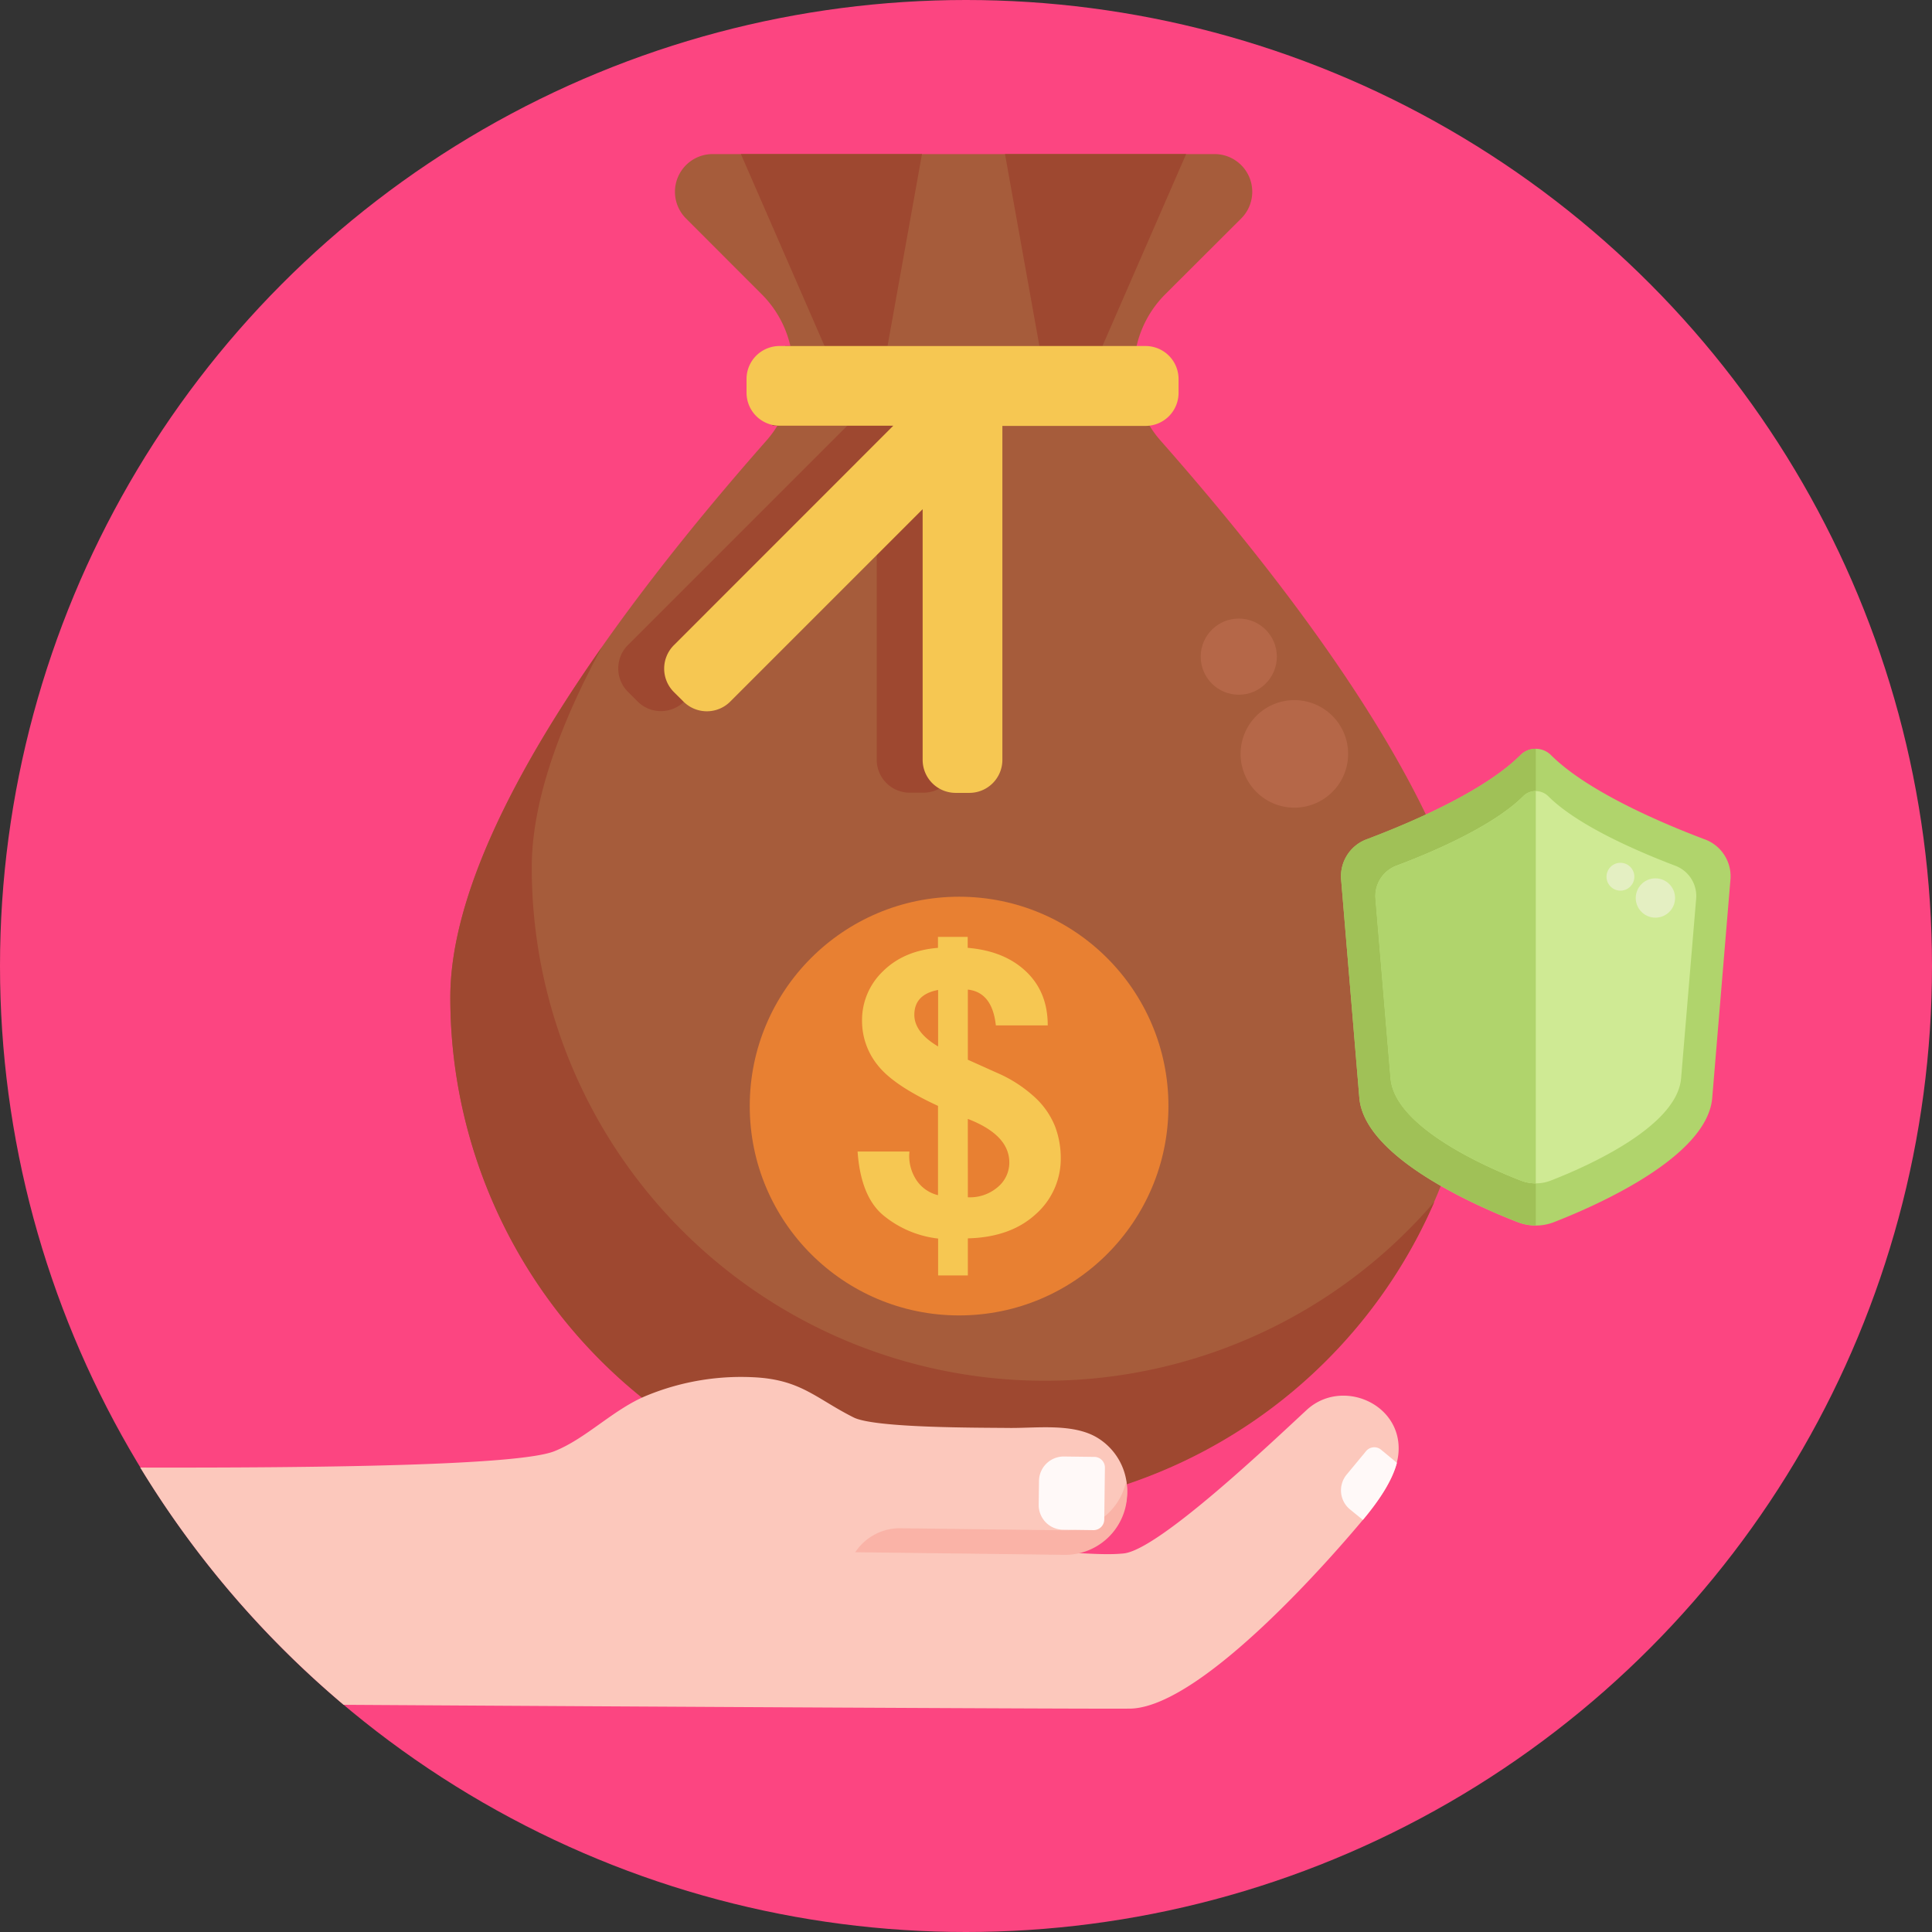 <svg xmlns="http://www.w3.org/2000/svg" viewBox="0 0 512 512"><rect x="0" y="0" width="512" height="512" fill="#333333" stroke="none"/><defs><style>.cls-1{fill:#fc4581;}.cls-2{fill:#a65c3b;}.cls-3{fill:#9e4830;}.cls-4{fill:#f6c752;}.cls-5{fill:#b56748;}.cls-6{fill:#e88032;}.cls-7{fill:#fcc8bc;}.cls-8{fill:#fab3a7;}.cls-9{fill:#fff9f8;}.cls-10{fill:#b0d46c;}.cls-11{fill:#a0c157;}.cls-12{fill:#cfea94;}.cls-13{fill:#e4efc2;}</style></defs><title>Insurance</title><g id="BULINE"><circle class="cls-1" cx="256" cy="256" r="256"/></g><g id="Icons"><path class="cls-2" d="M308.79,78,329,57.83a10,10,0,0,0-7.05-17H188.73a10,10,0,0,0-7,17L201.88,78a28.35,28.35,0,0,1,1.19,38.81c-38.33,43.46-83.73,104.08-83.73,147.48a136,136,0,1,0,272,0c0-43.4-45.4-104-83.74-147.48A28.35,28.35,0,0,1,308.79,78Z"/><path class="cls-3" d="M300.16,100.45v3.62a8.25,8.25,0,0,1-.09,1.22,8.75,8.75,0,0,1-8.66,7.53H253.47v88.5a8.75,8.75,0,0,1-8.75,8.75h-3.63a8.75,8.75,0,0,1-8.75-8.75V134.89l-51,51a8.75,8.75,0,0,1-12.38,0l-2.56-2.56a8.77,8.77,0,0,1,0-12.38l58.15-58.15H204.67a28.32,28.32,0,0,0,3.42-21.12h83.32a8.74,8.74,0,0,1,8.75,8.75Z"/><path class="cls-3" d="M380.13,318.48a136,136,0,0,1-260.79-54.16c0-27,17.59-60.71,40.14-92.78-11.24,20.75-18.56,40.94-18.56,58.36a136,136,0,0,0,239.21,88.58Z"/><path class="cls-3" d="M314.34,40.82,290.11,96.4A7.42,7.42,0,0,1,276,94.74l-9.67-53.92Z"/><path class="cls-3" d="M196.34,40.82,220.56,96.4a7.42,7.42,0,0,0,14.1-1.66l9.68-53.92Z"/><path class="cls-4" d="M303.59,91.7h-97a8.74,8.74,0,0,0-8.75,8.75v3.62a8.75,8.75,0,0,0,8.75,8.75h30.14L178.57,171a8.77,8.77,0,0,0,0,12.38l2.57,2.56a8.76,8.76,0,0,0,12.37,0l51-51v66.43a8.75,8.75,0,0,0,8.75,8.75h3.63a8.75,8.75,0,0,0,8.75-8.75v-88.5h37.94a8.75,8.75,0,0,0,8.75-8.75v-3.62A8.75,8.75,0,0,0,303.59,91.7Z"/><circle class="cls-5" cx="343.02" cy="199.79" r="14.25"/><circle class="cls-5" cx="328.29" cy="174.02" r="10.09"/><circle class="cls-6" cx="254.17" cy="293.12" r="55.48"/><path class="cls-4" d="M256.49,338h-7.88v-9.77A27.76,27.76,0,0,1,234,322q-5.9-5-6.73-16.83H241c0,.41-.05.71-.05.89a11.64,11.64,0,0,0,2,6.81,9.54,9.54,0,0,0,5.63,3.86V293.07q-11.84-5.47-16-10.81a18.62,18.62,0,0,1-4.13-11.69A17.89,17.89,0,0,1,234,257.39q5.53-5.47,14.57-6.2v-2.9h7.88v2.9q9.7.8,15.46,6.26t5.75,14.29H263.91q-.95-8.76-7.42-9.49v18.59l7.59,3.41a35.66,35.66,0,0,1,10.24,6.61,21.15,21.15,0,0,1,5.31,7.73,23.6,23.6,0,0,1,1.48,8.15,19.59,19.59,0,0,1-6.68,15.08q-6.66,6.07-17.94,6.36Zm-7.88-75.65q-6.3,1.18-6.3,6.59,0,4.64,6.3,8.38Zm7.88,54.94a11.3,11.3,0,0,0,7.9-2.68,8.43,8.43,0,0,0,3.09-6.53q0-7.32-11-11.56Z"/><path class="cls-7" d="M370.65,384.37a14.94,14.94,0,0,1-.48,3.25c-1.24,4.84-4.72,10.07-9,15.17-7.28,8.72-42,49-61.22,50-3.24.17-129.9-.51-208.88-1a257.2,257.2,0,0,1-53.9-62.87c46,.09,100.06-.47,109.74-4.33,8.56-3.41,15.73-11.23,24.65-14.82a65.77,65.77,0,0,1,29.22-4.72c11.72.83,15.74,5.72,25.45,10.59,5.64,2.83,33.34,2.69,41.08,2.78,7.28.09,17.12-1.34,23.59,2.65a16.42,16.42,0,0,1-8.61,30.4c5,.08,10.52.71,15.48.21,9.26-.92,39.14-29.35,48.55-38.06C355.44,365.26,371.11,371.74,370.65,384.37Z"/><path class="cls-8" d="M298.71,395.83a16.43,16.43,0,0,1-16.65,16.22l-55.44-.7c.21-.28.44-.56.65-.85A14.15,14.15,0,0,1,238.74,405l43.41.55A16.41,16.41,0,0,0,298,394.19a12.92,12.92,0,0,0,.44-1.62A16,16,0,0,1,298.71,395.83Z"/><path class="cls-9" d="M281.89,386h8.05a2.82,2.82,0,0,1,2.82,2.82v13.77a2.82,2.82,0,0,1-2.82,2.82h-8.05a6.55,6.55,0,0,1-6.55-6.55v-6.31A6.55,6.55,0,0,1,281.89,386Z" transform="translate(5.03 -3.57) rotate(0.73)"/><path class="cls-9" d="M361.18,402.79,357.75,400a6.54,6.54,0,0,1-.87-9.22l5.13-6.2a2.82,2.82,0,0,1,4-.38l4.19,3.47C368.93,392.46,365.45,397.69,361.18,402.79Z"/><path class="cls-10" d="M458.6,232.94l-4.84,58c-1.3,15.58-30.27,28.39-41.94,32.94a13.33,13.33,0,0,1-9.63,0c-11.68-4.55-40.65-17.36-41.95-32.94l-4.84-58a10.44,10.44,0,0,1,6.92-10.55c10.95-4.13,31-12.58,40.67-22.32a5.72,5.72,0,0,1,8,0c9.72,9.74,29.72,18.19,40.67,22.32A10.44,10.44,0,0,1,458.6,232.94Z"/><path class="cls-11" d="M407,198.43V324.74a13.24,13.24,0,0,1-4.81-.9c-11.68-4.55-40.65-17.36-41.95-32.94l-4.84-58a10.44,10.44,0,0,1,6.92-10.55c10.95-4.13,31-12.58,40.67-22.32A5.66,5.66,0,0,1,407,198.43Z"/><path class="cls-12" d="M410.3,211a4.71,4.71,0,0,0-6.6,0c-8,8-24.46,15-33.47,18.37a8.58,8.58,0,0,0-5.69,8.68l4,47.7c1.07,12.82,24.91,23.37,34.52,27.11a10.93,10.93,0,0,0,7.92,0c9.62-3.74,33.46-14.29,34.53-27.11l4-47.7a8.58,8.58,0,0,0-5.7-8.68C434.76,225.92,418.3,219,410.3,211Z"/><path class="cls-10" d="M407,209.61v104a10.79,10.79,0,0,1-4-.75c-9.61-3.74-33.45-14.29-34.52-27.11l-4-47.7a8.6,8.6,0,0,1,5.7-8.68c9-3.4,25.47-10.36,33.47-18.37A4.65,4.65,0,0,1,407,209.61Z"/><circle class="cls-13" cx="438.7" cy="237.98" r="5.21"/><circle class="cls-13" cx="429.43" cy="232.34" r="3.69"/></g></svg>